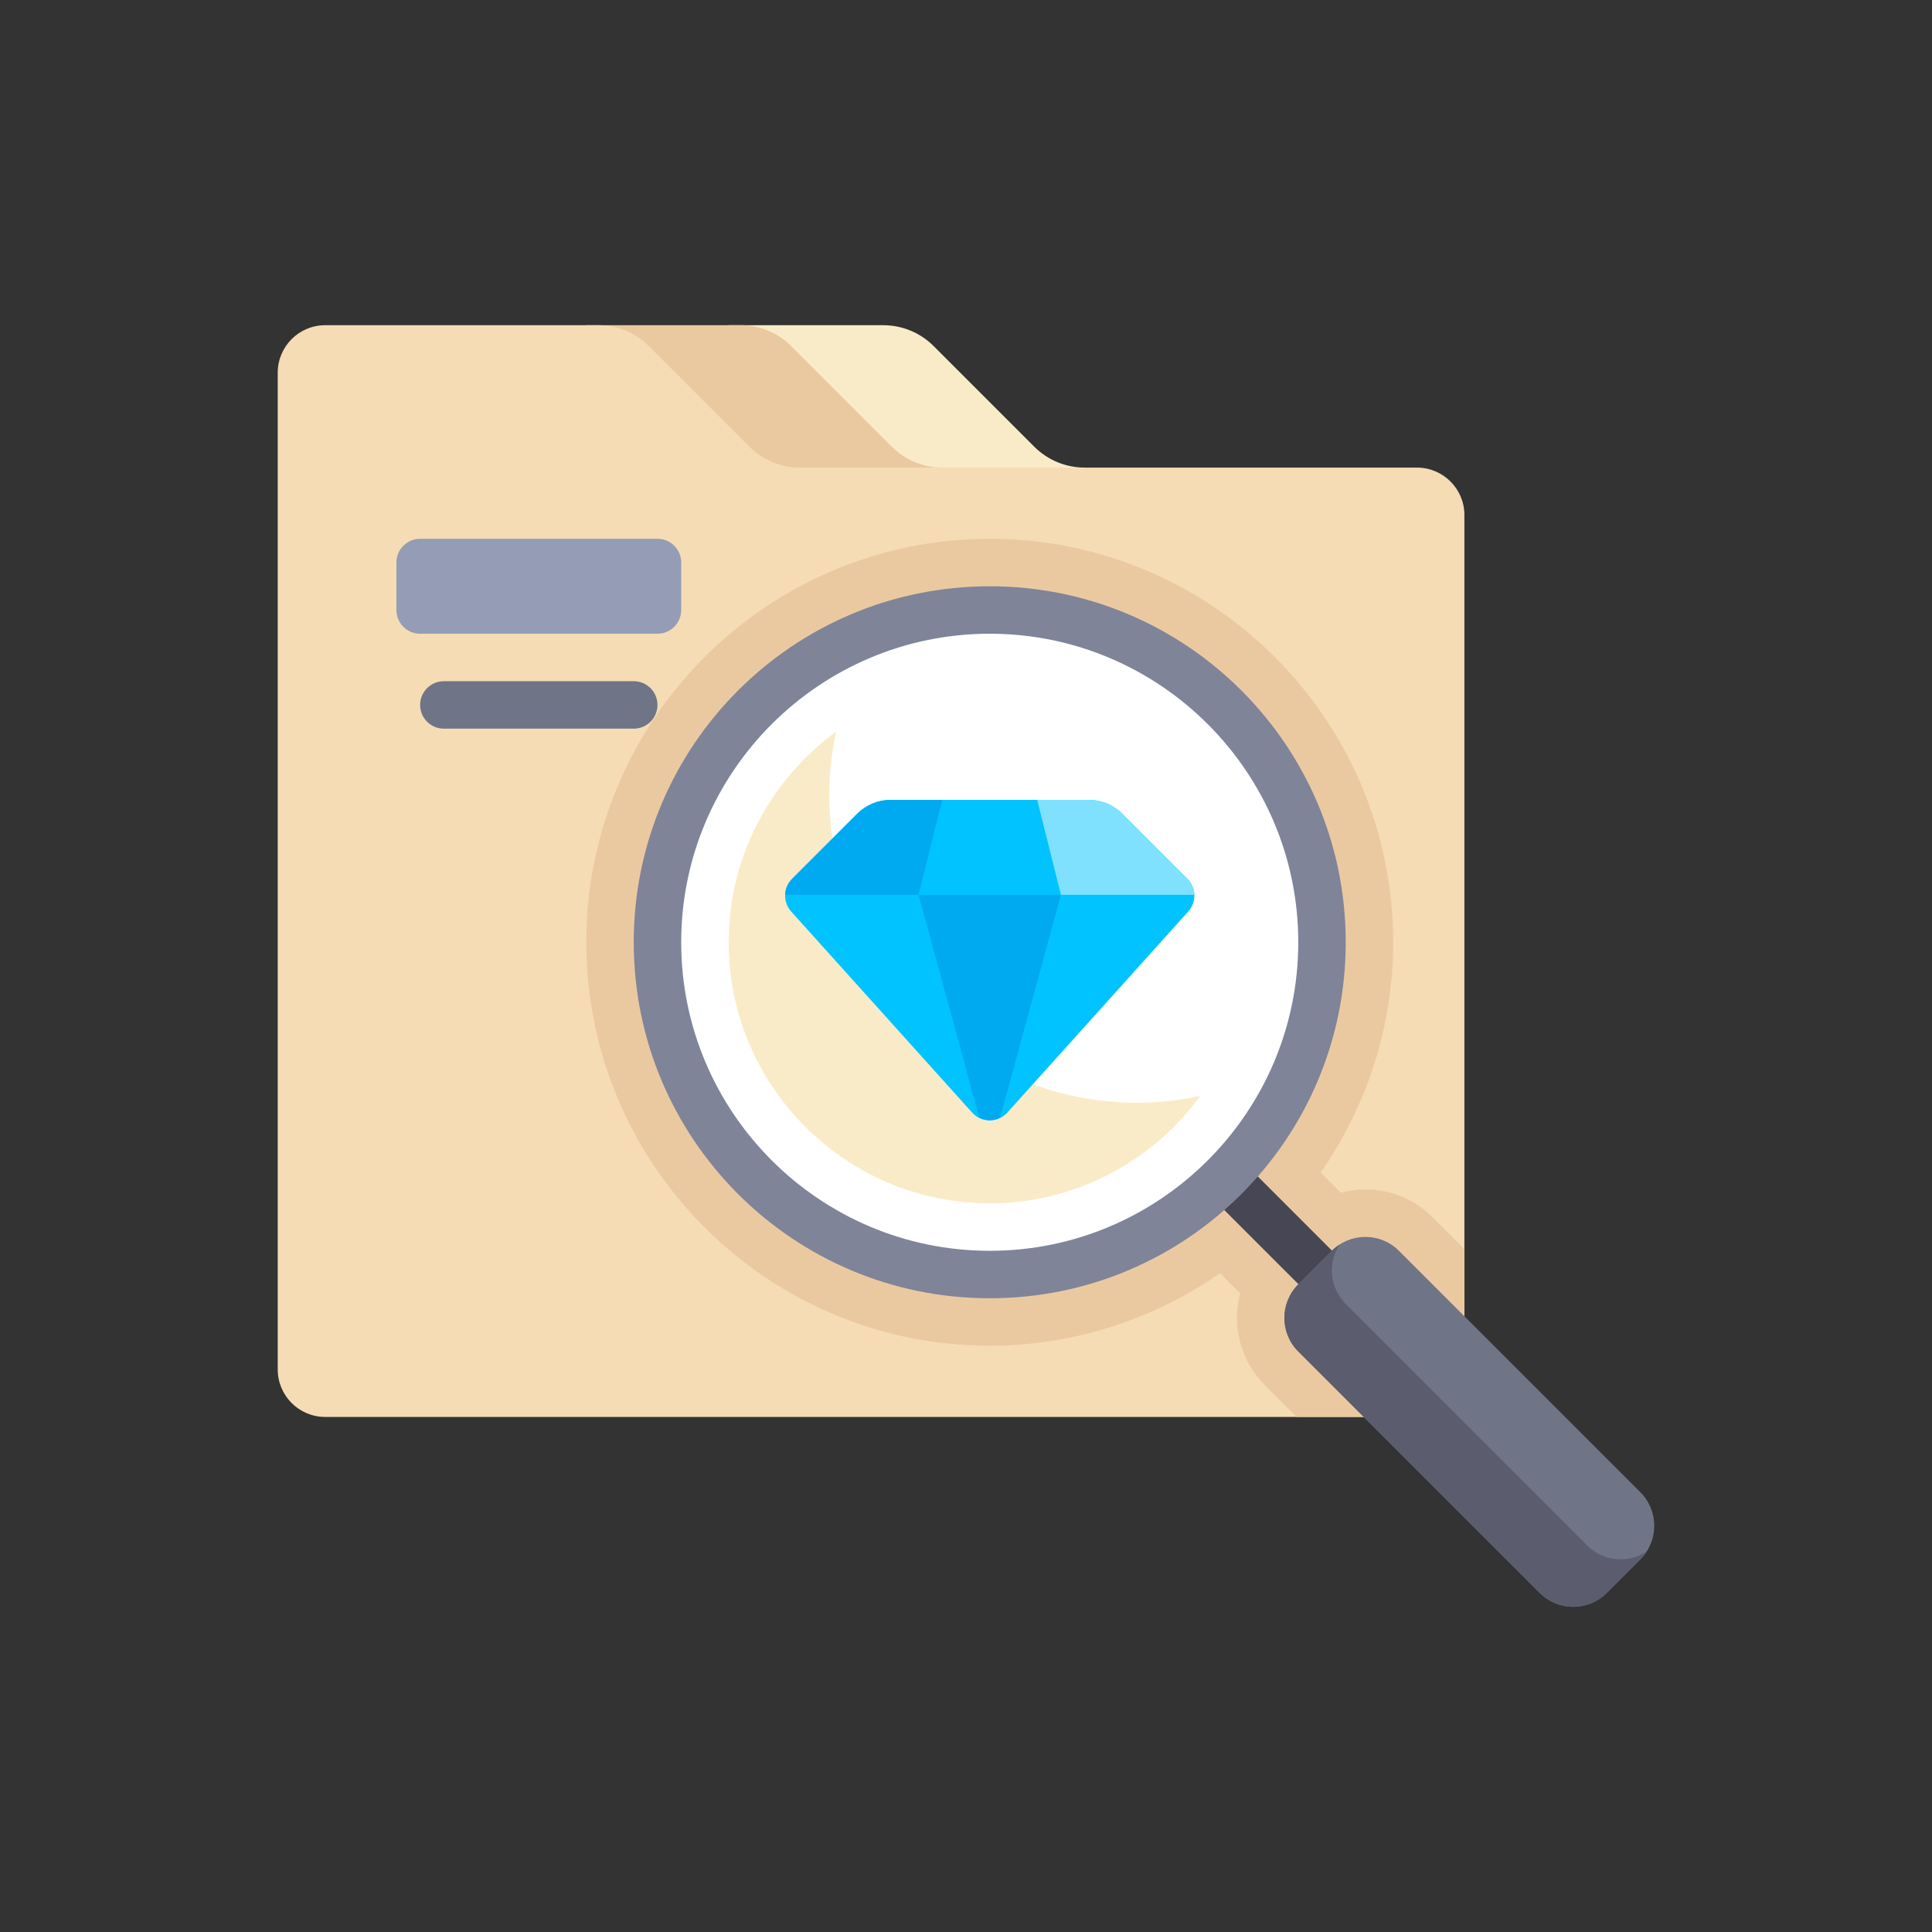 <?xml version="1.0" encoding="utf-8"?>
<!-- Generator: Adobe Illustrator 16.0.0, SVG Export Plug-In . SVG Version: 6.00 Build 0)  -->
<!DOCTYPE svg PUBLIC "-//W3C//DTD SVG 1.1//EN" "http://www.w3.org/Graphics/SVG/1.1/DTD/svg11.dtd">
<svg version="1.1" id="Layer_1" xmlns="http://www.w3.org/2000/svg" xmlns:xlink="http://www.w3.org/1999/xlink" x="0px" y="0px"
	 width="350px" height="350px" viewBox="0 0 350 350" enable-background="new 0 0 350 350" xml:space="preserve">
<rect x="0" y="0" width="350" height="350" fill="#333333" stroke="none"/>
<path fill="#FAEBC8" d="M196.498,84.71c-3.421,0-6.702-1.359-9.121-3.777l-18.242-18.241c-2.419-2.419-5.699-3.778-9.12-3.778
	h-28.011V93.31h64.493L196.498,84.71L196.498,84.71z"/>
<path fill="#EBC9A0" d="M170.701,84.71c-3.421,0-6.702-1.359-9.121-3.777l-18.241-18.241c-2.419-2.419-5.7-3.778-9.121-3.778h-28.01
	V93.31H170.7L170.701,84.71L170.701,84.71z"/>
<path fill="#F5DCB4" d="M256.691,84.71H144.903c-3.42,0-6.702-1.359-9.121-3.777l-18.241-18.241c-2.419-2.419-5.7-3.778-9.121-3.778
	H58.913c-4.749,0-8.599,3.85-8.599,8.599v180.58c0,4.749,3.85,8.6,8.599,8.6h197.778c4.749,0,8.599-3.851,8.599-8.6V93.309
	C265.29,88.56,261.44,84.71,256.691,84.71z"/>
<path fill="#EBC9A0" d="M259.515,220.516c-3.248-3.248-7.565-5.037-12.16-5.037c-1.525,0-3.021,0.197-4.456,0.579l-3.646-3.645
	c8.52-12.214,13.139-26.755,13.139-41.713c0-40.304-32.789-73.092-73.092-73.092c-40.304,0-73.092,32.788-73.092,73.092
	c0,40.303,32.789,73.092,73.092,73.092c14.958,0,29.499-4.619,41.713-13.139l3.653,3.654c-1.525,5.737-0.042,12.115,4.448,16.607
	l5.775,5.775h21.801c4.749,0,8.599-3.851,8.599-8.599v-21.801L259.515,220.516z"/>
<rect x="218.289" y="219.069" transform="matrix(0.707 0.707 -0.707 0.707 225.895 -98.605)" fill="#464655" width="27.361" height="8.597"/>
<path fill="#7F8499" d="M179.3,106.208c-35.618,0-64.493,28.874-64.493,64.493s28.875,64.493,64.493,64.493
	s64.493-28.874,64.493-64.493S214.918,106.208,179.3,106.208L179.3,106.208z"/>
<path fill="#FFFFFF" d="M179.3,226.595c-30.82,0-55.894-25.074-55.894-55.895c0-30.821,25.074-55.894,55.894-55.894
	c30.821,0,55.895,25.073,55.895,55.894C235.194,201.521,210.119,226.595,179.3,226.595z"/>
<path fill="#FAEBC8" d="M206.129,199.765c-30.82,0-55.894-25.073-55.894-55.894c0-3.888,0.457-7.662,1.229-11.321
	c-11.77,8.611-19.458,22.482-19.458,38.15c0,26.078,21.216,47.294,47.294,47.294c15.668,0,29.539-7.689,38.15-19.458
	C213.79,199.309,210.017,199.765,206.129,199.765z"/>
<path fill="#959CB5" d="M119.106,114.807H76.112c-2.375,0-4.3-1.925-4.3-4.3v-8.599c0-2.375,1.926-4.299,4.3-4.299h42.995
	c2.375,0,4.3,1.925,4.3,4.299v8.599C123.406,112.882,121.48,114.807,119.106,114.807z"/>
<g>
	<path fill="#707487" d="M114.807,132.005H80.411c-2.376,0-4.3-1.925-4.3-4.3c0-2.374,1.923-4.299,4.3-4.299h34.396
		c2.376,0,4.299,1.925,4.299,4.299C119.106,130.08,117.184,132.005,114.807,132.005z"/>
	<path fill="#707487" d="M278.928,288.568l-43.732-43.733c-3.358-3.357-3.358-8.802,0-12.161l6.078-6.078
		c3.357-3.357,8.803-3.357,12.16,0l43.733,43.733c3.358,3.357,3.358,8.803,0,12.161l-6.078,6.078
		C287.73,291.927,282.287,291.927,278.928,288.568z"/>
</g>
<path fill="#5B5D6E" d="M287.527,279.969l-43.733-43.732c-2.925-2.926-3.298-7.434-1.126-10.767
	c-0.493,0.321-0.962,0.693-1.394,1.126l-6.079,6.078c-3.357,3.359-3.357,8.804,0,12.161l43.732,43.733
	c3.359,3.358,8.803,3.358,12.161,0l6.079-6.078c0.433-0.433,0.805-0.902,1.126-1.395
	C294.96,283.268,290.453,282.895,287.527,279.969z"/>
<g>
	<path fill="#00C3FF" d="M203.315,147.421l11.796,11.795c1.616,1.617,1.685,4.217,0.154,5.917l-32.771,36.413
		c-1.708,1.897-4.685,1.897-6.392,0l-32.771-36.413c-1.529-1.7-1.461-4.3,0.156-5.917l11.795-11.795
		c1.613-1.612,3.799-2.518,6.08-2.518h35.872C199.517,144.903,201.703,145.81,203.315,147.421z"/>
	<polygon fill="#00C3FF" points="170.701,144.903 166.401,162.102 192.198,162.102 187.898,144.903 	"/>
</g>
<path fill="#80E1FF" d="M216.36,162.102c-0.039-1.05-0.452-2.087-1.249-2.884l-11.797-11.796c-1.612-1.612-3.798-2.518-6.078-2.518
	h-9.338l4.3,17.198L216.36,162.102L216.36,162.102z"/>
<g>
	<path fill="#00AAF0" d="M166.401,162.102l4.3-17.198h-9.337c-2.281,0-4.467,0.906-6.079,2.518l-11.796,11.796
		c-0.797,0.798-1.21,1.835-1.249,2.884L166.401,162.102L166.401,162.102z"/>
	<path fill="#00AAF0" d="M166.401,162.102l11.016,40.392c1.193,0.588,2.571,0.588,3.766,0l11.016-40.392H166.401z"/>
</g>
</svg>
